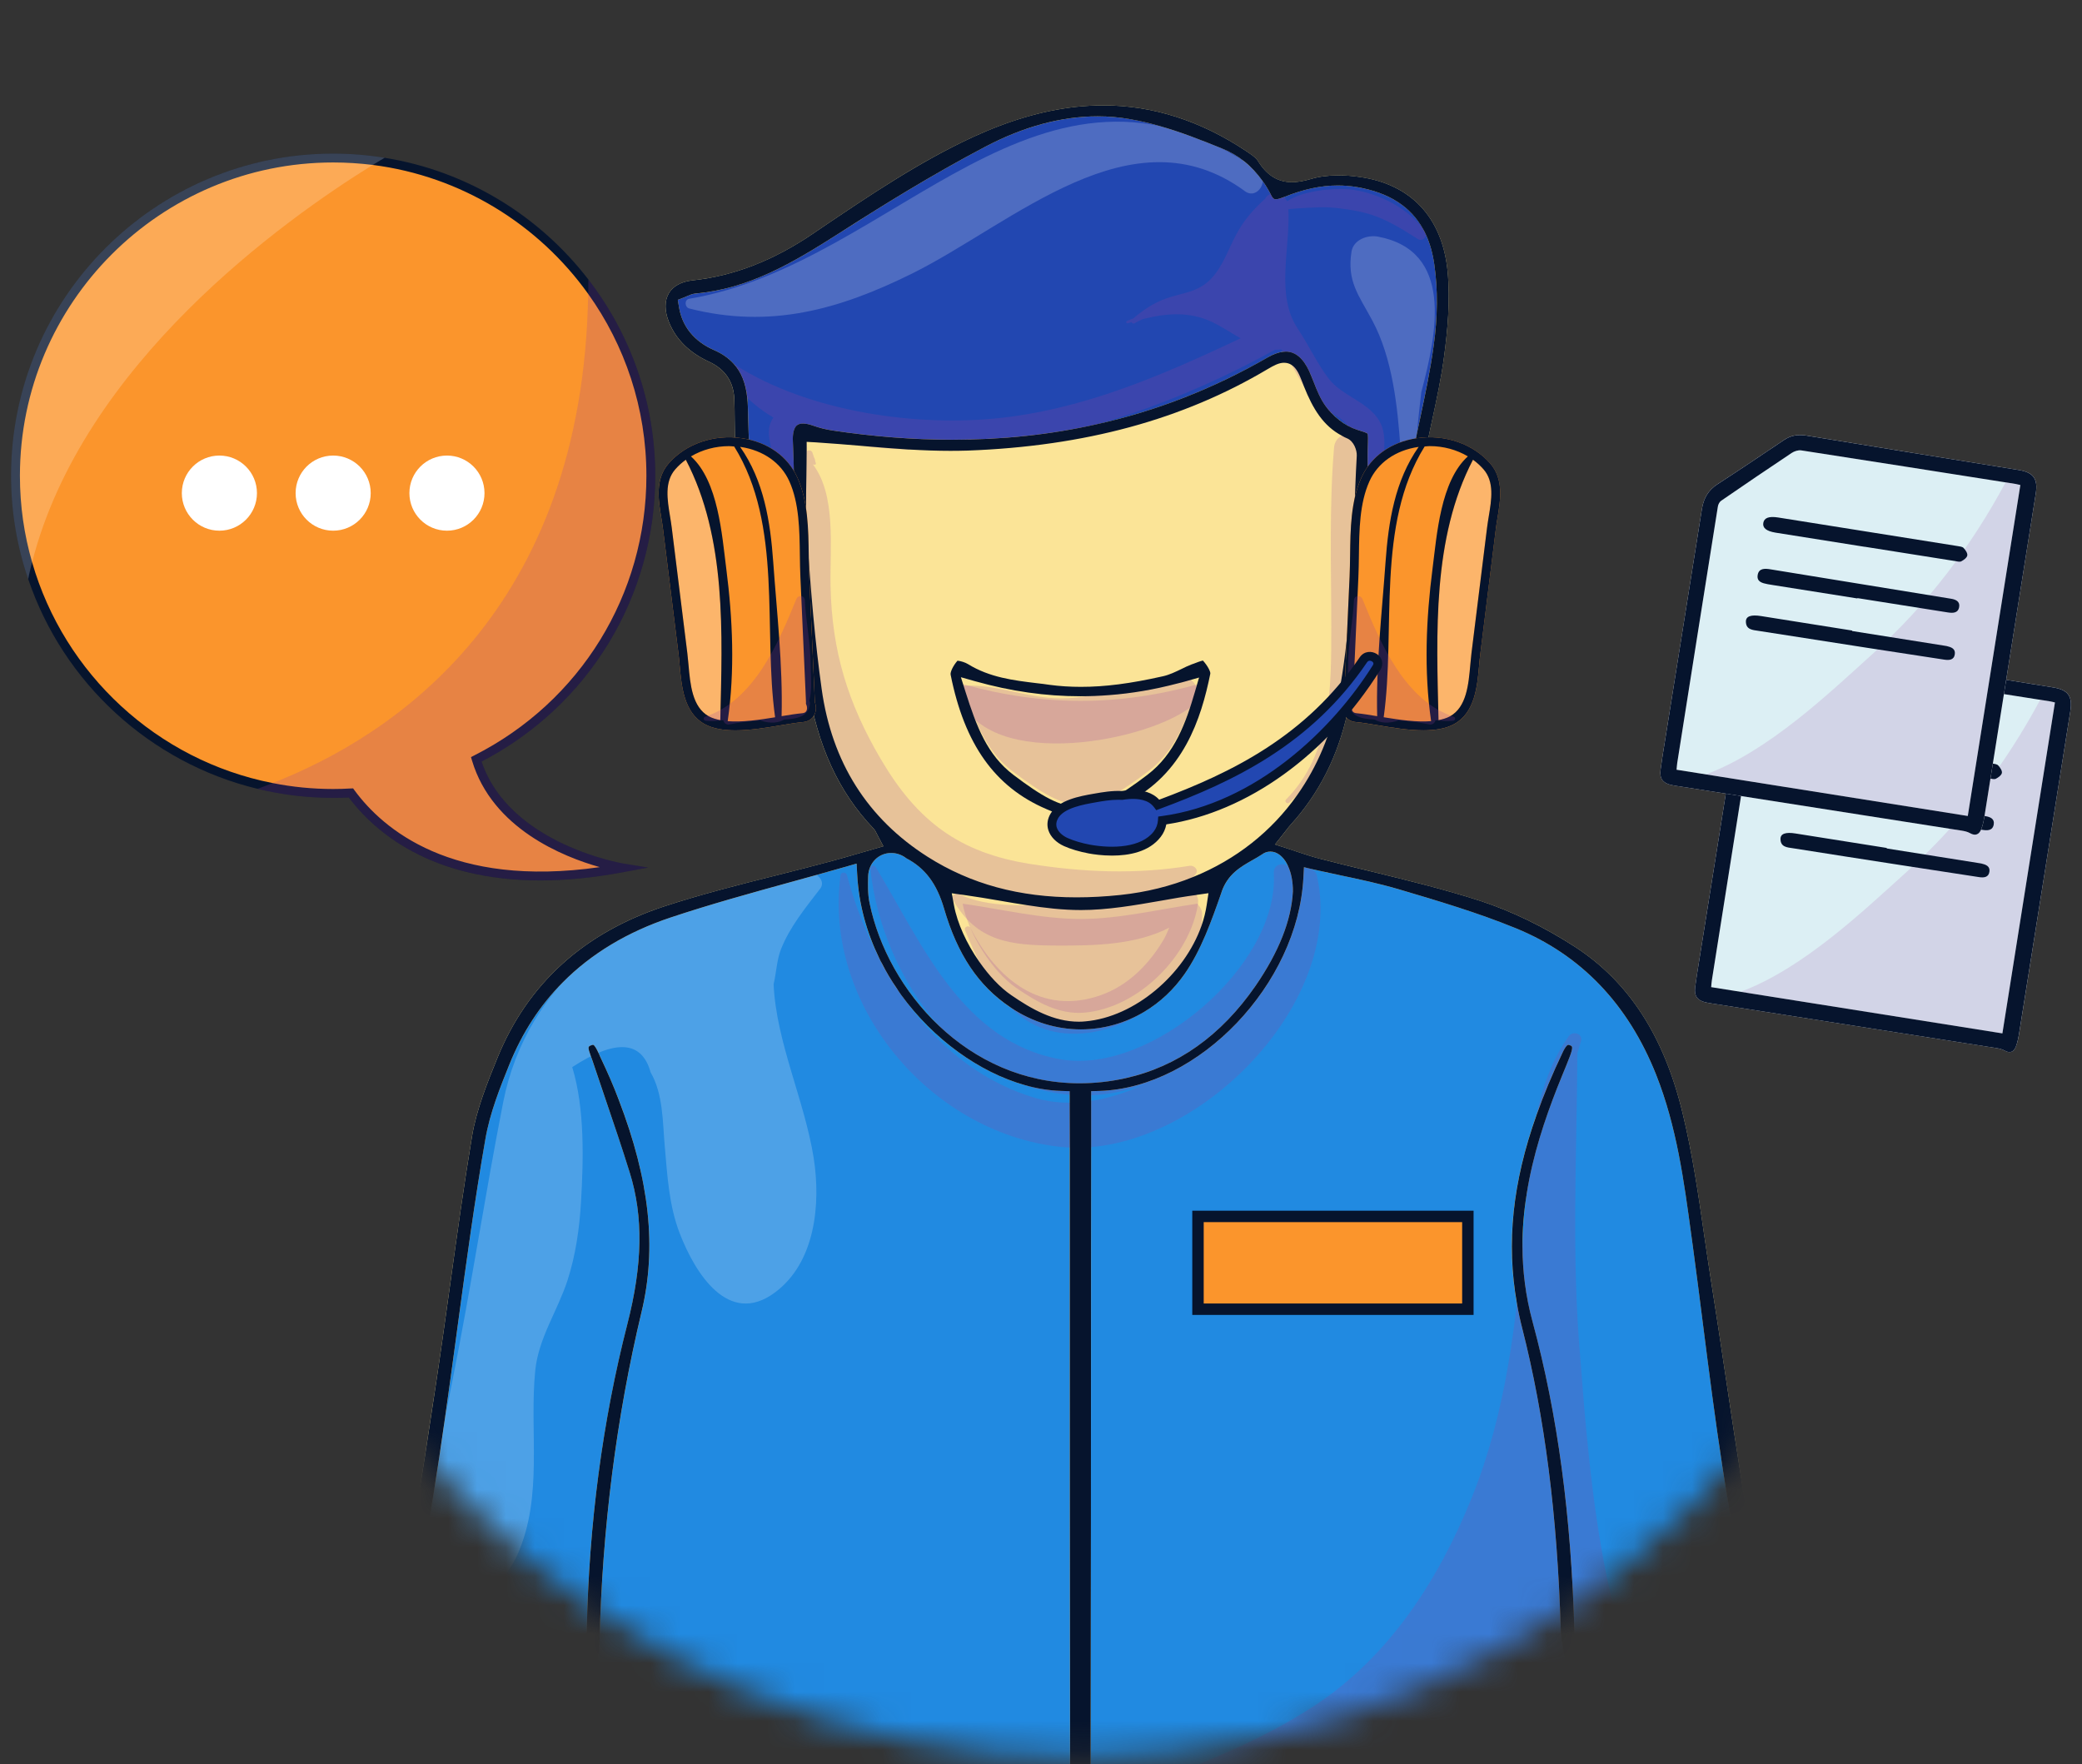 <svg width="72" height="61" viewBox="0 0 72 61" fill="none" xmlns="http://www.w3.org/2000/svg">
<rect x="0" y="0" width="72" height="61" fill="#333333" stroke="none"/>
<mask id="mask0_269_3775" style="mask-type:luminance" maskUnits="userSpaceOnUse" x="7" y="0" width="61" height="61">
<path d="M37.355 60.783C53.923 60.783 67.355 47.352 67.355 30.783C67.355 14.215 53.923 0.783 37.355 0.783C20.786 0.783 7.354 14.215 7.354 30.783C7.354 47.352 20.786 60.783 37.355 60.783Z" fill="white"/>
</mask>
<g mask="url(#mask0_269_3775)">
<path d="M60.759 58.191C60.276 59.477 59.215 60.247 57.922 60.247C57.62 60.247 57.311 60.207 57.003 60.125C56.266 59.929 55.429 59.63 54.805 58.887L54.549 58.582L54.323 58.909C52.908 60.929 50.771 61.668 48.672 62.169C47.813 62.374 46.93 62.527 46.178 62.652C43.229 63.135 40.276 63.379 37.404 63.379C36.108 63.379 34.8 63.33 33.516 63.23C30.824 63.025 27.939 62.719 25.081 61.912C22.878 61.289 21.435 60.36 20.405 58.905L20.176 58.581L19.919 58.886C19.308 59.629 18.465 59.929 17.719 60.124C17.41 60.207 17.101 60.246 16.805 60.246C15.509 60.246 14.448 59.476 13.966 58.184C13.611 57.23 13.578 56.249 13.853 55.002C14.305 52.958 14.623 50.852 14.928 48.817L15.057 47.976C15.24 46.769 15.411 45.537 15.576 44.349C15.806 42.695 16.041 40.987 16.319 39.315C16.472 38.374 16.86 37.42 17.202 36.58C18.247 34.016 20.191 32.252 22.981 31.338C24.262 30.92 25.6 30.581 26.896 30.257C27.514 30.101 28.131 29.945 28.745 29.78C29.06 29.694 29.375 29.603 29.705 29.508L30.549 29.264L30.371 28.93C30.344 28.881 30.329 28.845 30.313 28.817C30.286 28.759 30.258 28.704 30.206 28.649C29.005 27.396 28.262 25.782 27.939 23.711C27.863 23.225 27.636 22.986 27.153 22.882C25.83 22.598 24.947 21.412 24.855 19.789C24.781 18.542 25.011 17.809 25.619 17.329L25.765 17.213L25.729 17.03C25.695 16.849 25.659 16.678 25.622 16.51C25.546 16.162 25.475 15.835 25.445 15.511C25.411 15.172 25.408 14.836 25.405 14.475C25.405 14.246 25.401 14.017 25.392 13.788C25.365 13.195 25.072 12.764 24.521 12.51C23.837 12.192 23.381 11.746 23.134 11.141C22.978 10.756 22.975 10.401 23.131 10.139C23.28 9.891 23.562 9.738 23.947 9.695C25.371 9.543 26.731 9.017 28.103 8.088L28.375 7.902C30.05 6.771 31.78 5.6 33.644 4.739C34.891 4.167 36.055 3.825 37.201 3.696C37.522 3.663 37.843 3.644 38.158 3.644C39.863 3.644 41.522 4.176 43.094 5.224C43.255 5.334 43.433 5.45 43.506 5.573C43.806 6.062 44.191 6.3 44.677 6.3C44.869 6.3 45.083 6.263 45.334 6.19C45.609 6.107 45.93 6.065 46.287 6.065C46.519 6.065 46.767 6.083 47.02 6.12C48.79 6.367 49.869 7.516 50.058 9.356C50.162 10.389 50.052 11.477 49.942 12.308C49.844 13.066 49.676 13.83 49.517 14.573C49.432 14.967 49.346 15.358 49.27 15.752C49.056 16.849 49.068 16.929 49.563 17.898C50.046 18.842 50.055 19.997 49.594 21.009C49.144 21.999 48.334 22.705 47.372 22.944C47.121 23.008 46.907 23.27 46.846 23.491C46.773 23.741 46.724 23.998 46.678 24.242C46.653 24.377 46.626 24.511 46.598 24.643C46.268 26.146 45.608 27.448 44.64 28.512C44.587 28.57 44.539 28.631 44.475 28.717L44.09 29.203L44.511 29.337C44.64 29.38 44.759 29.42 44.878 29.46C45.129 29.542 45.367 29.622 45.611 29.686C46.201 29.839 46.794 29.982 47.387 30.126C48.649 30.435 49.954 30.753 51.201 31.156C52.277 31.507 53.405 32.054 54.462 32.739C56.329 33.949 57.549 35.835 58.191 38.503C58.527 39.89 58.738 41.339 58.939 42.742C59.016 43.258 59.089 43.775 59.172 44.291C59.349 45.413 59.517 46.538 59.685 47.662C60.043 50.055 60.416 52.531 60.865 54.951C61.055 55.978 61.174 57.081 60.759 58.191Z" fill="#FBE497"/>
<path d="M38.433 62.881C38.208 62.881 38.039 62.82 37.915 62.697C37.737 62.518 37.715 62.264 37.715 62.061C37.728 55.797 37.73 49.532 37.732 43.268L37.733 37.734L38.029 37.725C41.462 37.615 44.886 34.032 45.075 30.353L45.094 29.989L45.449 30.071C45.748 30.139 46.048 30.203 46.347 30.266C47.012 30.408 47.7 30.554 48.365 30.75C49.707 31.146 51.094 31.555 52.425 32.1C54.673 33.021 56.304 34.724 57.271 37.162C57.983 38.955 58.238 40.849 58.486 42.681L58.54 43.081C58.666 44.007 58.784 44.933 58.902 45.86C59.309 49.047 59.728 52.344 60.482 55.522C60.705 56.461 60.627 57.34 60.243 58.208C59.802 59.204 58.956 59.775 57.923 59.775C57.719 59.775 57.508 59.753 57.296 59.709C55.4 59.313 54.496 58.291 54.448 56.49C54.342 52.437 53.868 48.909 52.998 45.704C52.157 42.607 53.009 39.761 53.845 37.629C53.907 37.473 53.971 37.317 54.035 37.163C54.124 36.947 54.214 36.732 54.294 36.513C54.412 36.195 54.372 36.178 54.301 36.148C54.265 36.133 54.243 36.131 54.234 36.131C54.213 36.131 54.152 36.158 54.035 36.402C52.312 40.013 51.883 42.952 52.641 45.931C53.417 48.985 53.854 52.391 53.974 56.343C53.981 56.576 54.022 56.812 54.065 57.062C54.108 57.306 54.151 57.559 54.163 57.82C54.177 58.135 54.077 58.49 53.901 58.746C53.158 59.829 52.056 60.599 50.433 61.167C48.781 61.746 46.951 62.134 44.838 62.353C43.483 62.493 42.105 62.598 40.771 62.7C40.037 62.756 39.303 62.812 38.569 62.874C38.52 62.879 38.475 62.881 38.433 62.881Z" fill="#218AE1"/>
<path d="M36.273 62.878C33.012 62.786 28.727 62.516 24.492 61.23C22.875 60.739 21.683 59.945 20.849 58.802C20.611 58.476 20.396 58.07 20.613 57.531C20.708 57.295 20.727 57.007 20.733 56.782C20.828 52.848 21.318 49.007 22.189 45.366C22.719 43.147 22.468 40.814 21.398 38.022C21.224 37.57 21.014 37.083 20.755 36.533L20.72 36.458C20.672 36.353 20.571 36.133 20.509 36.133C20.498 36.133 20.473 36.136 20.43 36.154C20.338 36.193 20.316 36.202 20.436 36.533C20.452 36.575 20.467 36.617 20.481 36.658C20.628 37.099 20.777 37.538 20.927 37.977C21.215 38.819 21.512 39.69 21.781 40.556C22.25 42.068 22.223 43.73 21.696 45.788C20.837 49.138 20.365 52.705 20.291 56.389C20.25 58.448 19.047 59.614 16.814 59.762C16.782 59.764 16.75 59.765 16.718 59.765C16.159 59.765 15.552 59.458 15.2 59.153C14.264 58.346 13.885 57.198 14.158 56.003C14.879 52.848 15.321 49.589 15.749 46.436L15.846 45.718C16.127 43.643 16.419 41.497 16.783 39.398C16.943 38.477 17.3 37.591 17.616 36.811C18.615 34.335 20.497 32.622 23.209 31.721C24.576 31.266 25.995 30.875 27.367 30.497C27.993 30.325 28.622 30.151 29.254 29.97L29.623 29.864L29.643 30.248C29.86 34.347 33.612 37.632 36.696 37.722L36.992 37.731L36.993 41.23C36.996 48.173 36.998 55.116 37.005 62.059C37.005 62.232 37.005 62.412 36.92 62.572C36.811 62.776 36.607 62.879 36.313 62.879L36.273 62.878Z" fill="#218AE1"/>
<path d="M26.904 17.135C26.811 17.109 26.718 17.084 26.625 17.062C26.548 17.045 26.469 17.03 26.374 17.012L25.969 16.933C25.969 16.933 25.938 16.145 25.927 15.873C25.901 15.274 25.876 14.677 25.864 14.079C25.844 13.061 25.482 12.452 24.69 12.104C24.006 11.804 23.588 11.288 23.479 10.613L23.44 10.368L23.672 10.279C23.706 10.266 23.737 10.252 23.766 10.239C23.846 10.203 23.937 10.162 24.047 10.152C25.893 9.987 27.396 9.106 29.031 8.059C30.396 7.184 32.204 6.054 34.083 5.068C35.404 4.376 36.708 4.024 37.959 4.024C38.341 4.024 38.724 4.057 39.096 4.122C40.179 4.312 41.215 4.711 42.269 5.137C42.993 5.43 43.581 5.993 43.969 6.765C44.032 6.89 44.08 6.89 44.119 6.89C44.205 6.89 44.327 6.845 44.411 6.811C45.068 6.543 45.675 6.413 46.267 6.413C46.493 6.413 46.721 6.433 46.944 6.472C48.513 6.747 49.382 7.619 49.601 9.135C49.726 10.002 49.719 10.95 49.58 11.956C49.463 12.805 49.283 13.655 49.109 14.477C48.999 14.992 48.887 15.526 48.791 16.05C48.731 16.378 48.591 17.145 47.721 17.145C47.677 17.145 47.631 17.143 47.583 17.139L47.302 17.116C47.302 17.116 47.301 16.537 47.3 16.384C47.297 16.028 47.294 15.659 47.306 15.289C47.314 15.061 47.296 15.003 47.289 14.989C47.258 14.96 47.088 14.909 46.939 14.864C46.553 14.747 46.151 14.45 45.863 14.069C45.664 13.806 45.546 13.504 45.432 13.212C45.382 13.086 45.333 12.959 45.276 12.837C45.068 12.387 44.796 12.159 44.466 12.159C44.283 12.159 44.075 12.225 43.85 12.355C40.516 14.273 36.945 15.204 32.934 15.204C31.602 15.204 30.205 15.097 28.782 14.884C28.56 14.851 28.337 14.795 28.117 14.717C27.985 14.67 27.869 14.647 27.771 14.647C27.617 14.647 27.559 14.707 27.54 14.727C27.451 14.82 27.409 15.009 27.42 15.26C27.44 15.69 27.45 16.121 27.461 16.551L27.465 16.717C27.468 16.805 27.441 16.877 27.423 16.924L27.41 16.961L27.326 17.246L26.904 17.135Z" fill="#2247B1"/>
<path d="M44.335 29.634C44.184 29.48 44.031 29.448 43.93 29.448C43.831 29.448 43.734 29.48 43.65 29.538C43.544 29.612 43.429 29.677 43.306 29.747C42.912 29.97 42.465 30.223 42.252 30.828L42.239 30.867C41.893 31.849 41.535 32.863 40.963 33.685C40.13 34.882 38.79 35.596 37.38 35.596C36.536 35.596 35.702 35.339 34.967 34.852C33.854 34.115 33.117 33.024 32.648 31.418C32.395 30.55 31.989 30.011 31.335 29.674L31.307 29.653C31.158 29.55 30.989 29.496 30.818 29.496C30.383 29.496 30.042 29.84 30.024 30.296C30.012 30.583 30.006 30.916 30.072 31.236C30.693 34.255 33.45 37.462 37.336 37.462C37.857 37.462 38.388 37.403 38.914 37.285C40.716 36.885 42.23 35.812 43.415 34.096C44.225 32.923 44.66 31.823 44.711 30.815C44.716 30.326 44.572 29.874 44.335 29.634Z" fill="#218AE1"/>
<path opacity="0.21" d="M33.291 31.25C34.658 31.441 36.02 31.779 37.382 31.778C38.739 31.776 40.096 31.435 41.429 31.247C41.163 33.05 39.369 34.849 37.511 35.015C36.626 35.094 35.86 34.651 35.148 34.164C34.297 33.584 33.473 32.244 33.291 31.25Z" fill="#9B409E"/>
<path d="M27.366 22.26C26.78 22.059 26.271 21.819 25.991 21.298C25.526 20.435 25.363 19.513 25.615 18.545C25.635 18.467 25.664 18.391 25.698 18.319C25.865 17.973 26.105 17.572 26.502 17.709C26.784 17.806 26.963 18.216 27.174 18.497C27.214 18.551 27.19 18.654 27.194 18.734C27.25 19.888 27.306 21.041 27.366 22.26Z" fill="#FBE497"/>
<path d="M47.36 22.233C47.423 20.963 47.481 19.729 47.553 18.497C47.561 18.361 47.641 18.221 47.711 18.097C48.018 17.558 48.502 17.515 48.85 18.029C49.015 18.273 49.118 18.58 49.175 18.873C49.448 20.288 48.796 21.68 47.663 22.151C47.579 22.186 47.485 22.199 47.36 22.233Z" fill="#FBE497"/>
<path opacity="0.21" d="M33.297 23.658C36.039 24.429 38.688 24.426 41.41 23.665C41.066 24.846 40.669 25.942 39.707 26.671C37.664 28.218 37.053 28.21 35.013 26.667C34.056 25.945 33.675 24.846 33.297 23.658Z" fill="#9B409E"/>
<path opacity="0.21" d="M40.868 23.431C39.441 23.465 38.15 24.15 36.688 24.15C35.471 24.15 34.354 23.597 33.14 23.726C33.104 23.73 33.078 23.758 33.087 23.796C33.761 26.738 39.482 25.722 41.15 24.47C41.558 24.163 41.473 23.417 40.868 23.431Z" fill="#9B409E"/>
<path opacity="0.21" d="M49.289 8.024C48.745 7.2 47.587 6.625 46.622 6.544C46.158 6.506 45.058 6.576 44.512 6.961C44.371 6.659 43.895 6.568 43.747 6.885C43.739 6.891 43.728 6.891 43.721 6.898C43.3 7.291 43.004 7.63 42.731 8.148C42.467 8.65 42.279 9.224 41.881 9.64C41.43 10.113 40.906 10.116 40.329 10.32C39.903 10.47 39.531 10.721 39.192 11.012C39.121 11.04 39.048 11.068 38.978 11.094C38.926 11.114 38.946 11.195 39.001 11.178C39.045 11.165 39.088 11.154 39.131 11.141C39.152 11.178 39.196 11.204 39.241 11.177C39.335 11.119 39.431 11.073 39.528 11.032C40.395 10.814 41.242 10.756 42.084 11.219C42.373 11.377 42.635 11.547 42.903 11.698C40.173 12.987 37.4 14.197 34.348 14.477C31.401 14.748 27.672 14.165 25.184 12.46C25.081 12.389 24.986 12.522 25.029 12.615C25.4 13.414 26.009 14.002 26.747 14.439C26.488 14.797 26.606 15.211 26.697 15.608C26.768 15.918 26.769 16.288 26.343 16.229C26.271 16.219 26.194 16.287 26.241 16.361C26.528 16.812 27.201 16.78 27.562 16.434C27.707 16.296 27.801 16.109 27.856 15.912C27.834 16.654 27.812 17.402 27.803 18.15C27.524 17.524 26.737 16.896 26.159 17.486C26.082 17.565 26.053 17.707 26.118 17.803C26.597 18.513 26.575 19.022 26.652 19.855C26.73 20.679 26.953 21.476 27.238 22.249C27.27 22.335 27.387 22.339 27.418 22.249C27.581 21.764 27.739 21.216 27.849 20.654C28.019 23.738 28.723 26.699 31.07 29.115C32.396 30.48 34.287 30.954 36.115 31.177C36.301 31.199 36.497 31.224 36.699 31.248C35.507 31.32 34.168 31.404 33.161 30.916C33.032 30.854 32.881 30.983 32.958 31.119C33.782 32.567 34.953 32.691 36.537 32.697C37.837 32.703 39.276 32.678 40.435 32.078C40.373 32.228 40.31 32.376 40.235 32.502C39.734 33.346 39.014 34.078 38.07 34.412C36.017 35.139 34.449 33.847 33.558 32.081C33.507 31.98 33.328 32.052 33.372 32.16C34.139 34.026 35.133 35.934 37.473 35.731C39.531 35.554 41.611 33.746 41.572 31.596C41.57 31.486 41.511 31.359 41.42 31.276C41.485 31.038 41.322 30.752 41.044 30.761C40.944 30.764 40.848 30.779 40.75 30.786C40.975 30.634 41.181 30.449 41.354 30.216C41.464 30.069 41.283 29.916 41.141 29.939C39.296 30.241 37.475 30.166 35.623 29.875C33.16 29.487 31.71 28.379 30.458 26.248C29.325 24.321 28.768 22.528 28.722 20.267C28.695 18.933 28.927 17.134 28.111 16.056C28.116 16.063 28.126 16.059 28.133 16.063C28.139 16.065 28.139 16.065 28.145 16.066C28.183 16.077 28.228 16.063 28.212 16.014C28.204 15.991 28.197 15.967 28.19 15.945C28.189 15.9 28.173 15.853 28.148 15.812C28.131 15.761 28.115 15.709 28.098 15.658C28.069 15.566 27.965 15.555 27.905 15.604C27.907 15.574 27.912 15.544 27.911 15.515C27.906 15.322 27.846 15.136 27.833 14.945C27.835 14.946 27.838 14.947 27.84 14.947C29.712 15.619 32.023 15.623 33.701 15.471C37.346 15.14 40.897 13.861 44.093 12.094C44.165 12.093 44.237 12.096 44.307 12.079C44.789 12.696 45.024 13.457 45.613 13.994C45.85 14.211 46.264 14.356 46.481 14.576C46.647 14.744 46.772 14.911 46.875 15.078C46.6 14.925 46.169 15.059 46.134 15.478C45.963 17.538 46.039 19.622 46.039 21.687C46.039 23.784 46.052 26.056 44.476 27.644C44.404 27.716 44.512 27.821 44.587 27.755C45.839 26.638 46.381 25.229 46.587 23.585C46.676 22.878 46.754 22.162 46.823 21.441C46.926 21.788 47.086 22.104 47.31 22.359C47.39 22.449 47.57 22.407 47.592 22.285C47.814 21.028 47.444 19.262 48.617 18.366C49.151 17.957 48.681 17.057 48.072 17.433C47.614 17.717 47.257 18.192 47.019 18.75C47.077 17.675 47.112 16.604 47.103 15.55C47.26 15.973 47.32 16.418 47.43 16.928C47.453 17.031 47.633 17.04 47.648 16.928C47.74 16.277 48.041 15.281 47.754 14.659C47.407 13.909 46.43 13.729 45.94 13.082C45.555 12.576 45.228 11.886 44.874 11.356C44.109 10.211 44.62 8.601 44.555 7.233C44.922 7.192 45.581 7.168 45.674 7.167C46.096 7.16 46.517 7.221 46.931 7.299C47.771 7.46 48.336 7.828 49.043 8.271C49.192 8.363 49.389 8.174 49.289 8.024Z" fill="#9B409E"/>
<path opacity="0.21" d="M45.544 30.291C45.443 29.842 44.684 29.93 44.729 30.401C44.743 30.549 44.732 30.7 44.73 30.85C44.732 30.631 44.722 30.412 44.695 30.194C44.645 29.795 44.025 29.771 44.05 30.194C44.242 33.373 39.8 37.175 36.688 36.632C33.273 36.037 31.875 32.611 30.285 29.983C30.237 29.903 30.085 29.929 30.096 30.034C30.505 33.884 33.397 37.941 37.627 37.878C38.278 37.868 38.935 37.73 39.573 37.497C38.304 38.081 36.984 38.309 35.841 37.978C32.362 36.971 30.172 33.578 29.288 30.255C29.261 30.155 29.085 30.139 29.069 30.255C28.455 34.738 32.156 39.161 36.641 39.655C41.156 40.152 46.555 34.785 45.544 30.291Z" fill="#9B409E"/>
<path opacity="0.21" d="M57.924 58.604C55.371 59.096 54.79 48.517 54.658 47.052C54.338 43.504 54.529 39.965 54.549 36.412C54.59 36.279 54.631 36.147 54.674 36.012C54.758 35.746 54.394 35.63 54.249 35.833C52.895 37.738 52.887 40.362 52.696 42.607C52.426 45.77 52.094 48.816 50.896 51.789C49.762 54.603 48.059 57.263 45.492 58.959C43.542 60.247 41.379 61.058 39.216 61.881C38.809 61.905 38.401 61.934 37.998 61.947C37.653 61.957 37.549 62.318 37.678 62.547C37.673 62.594 37.696 62.635 37.751 62.637C37.812 62.691 37.891 62.73 37.998 62.73C42.388 62.736 47.287 62.647 51.368 60.786C51.998 60.499 52.593 60.154 53.129 59.713C53.495 59.412 54.264 58.184 54.73 58.195C54.828 58.198 55.041 58.343 55.278 58.522C55.949 59.833 56.908 60.492 58.295 59.486C58.736 59.165 58.476 58.498 57.924 58.604Z" fill="#9B409E"/>
<path opacity="0.2" d="M43.483 5.875C35.998 0.693 30.982 9.135 23.835 10.331C23.661 10.36 23.677 10.627 23.835 10.667C26.627 11.378 29.015 10.71 31.538 9.461C35.041 7.727 39.158 3.754 43.053 6.612C43.492 6.934 43.936 6.188 43.483 5.875Z" fill="white"/>
<path opacity="0.2" d="M47.659 8.183C47.298 8.114 46.803 8.282 46.737 8.707C46.578 9.734 46.983 10.199 47.456 11.08C48.161 12.392 48.333 14.076 48.433 15.532C48.458 15.886 48.995 15.895 48.991 15.532C48.983 14.894 49.08 14.225 49.151 13.561C49.717 11.452 50.252 8.68 47.659 8.183Z" fill="white"/>
<path opacity="0.2" d="M28.366 30.726C28.544 30.494 28.296 30.203 28.046 30.204C28.036 30.2 28.031 30.192 28.02 30.189C27.551 30.057 27.058 30.243 26.595 30.452C26.291 30.543 25.987 30.629 25.684 30.719C21.704 31.343 18.217 33.96 17.401 38.117C16.773 41.313 16.289 44.538 15.648 47.734C15.158 50.178 14.701 52.594 14.437 55.057C14.279 55.296 14.274 55.559 14.373 55.778C14.338 56.17 14.292 56.559 14.269 56.955C14.246 57.01 14.219 57.06 14.199 57.118C14.155 57.246 14.337 57.306 14.406 57.205C15.364 55.806 17.191 55.351 17.896 53.755C18.797 51.717 18.296 49.504 18.511 47.382C18.625 46.266 19.28 45.332 19.622 44.285C19.908 43.407 20.04 42.473 20.093 41.553C20.174 40.152 20.233 38.357 19.789 36.9C21.288 35.924 22.195 35.979 22.5 37.081C22.934 37.83 22.915 38.794 22.988 39.627C23.079 40.654 23.132 41.684 23.51 42.658C24.042 44.03 25.189 45.876 26.787 44.702C28.199 43.666 28.388 41.633 28.14 40.049C27.828 38.06 26.841 36.038 26.753 34.032C26.848 33.641 26.861 33.198 27.003 32.836C27.311 32.05 27.858 31.389 28.366 30.726Z" fill="white"/>
<path d="M45.863 14.069C45.665 13.806 45.545 13.503 45.432 13.213C45.38 13.084 45.331 12.959 45.276 12.837C45.069 12.388 44.797 12.158 44.467 12.158C44.436 12.158 44.402 12.161 44.369 12.165C44.479 12.311 44.573 12.464 44.662 12.617C44.851 12.736 44.943 12.981 45.02 13.173C45.041 13.234 45.065 13.292 45.09 13.351V13.354C45.237 13.583 45.402 13.803 45.612 13.992C45.725 14.096 45.881 14.185 46.034 14.27C45.973 14.206 45.915 14.139 45.863 14.069ZM54.301 36.149C54.264 36.134 54.243 36.131 54.234 36.131C54.213 36.131 54.151 36.156 54.035 36.403C53.681 37.146 53.381 37.861 53.137 38.555C52.95 39.45 52.865 40.385 52.795 41.293C53.009 39.933 53.43 38.692 53.846 37.629C53.907 37.473 53.971 37.317 54.035 37.161C54.124 36.947 54.213 36.73 54.295 36.513C54.411 36.195 54.371 36.177 54.301 36.149ZM60.866 54.951C60.416 52.531 60.044 50.055 59.686 47.662C59.518 46.537 59.35 45.412 59.172 44.291C59.09 43.775 59.017 43.258 58.94 42.741C58.739 41.339 58.528 39.89 58.191 38.502C57.55 35.834 56.33 33.949 54.463 32.739C53.405 32.054 52.278 31.507 51.202 31.155C49.955 30.752 48.65 30.434 47.388 30.126C46.795 29.982 46.202 29.838 45.612 29.685C45.368 29.621 45.13 29.542 44.879 29.459C44.76 29.419 44.641 29.38 44.512 29.337L44.091 29.202L44.475 28.716C44.54 28.631 44.588 28.569 44.641 28.511C45.609 27.448 46.269 26.146 46.599 24.642C46.627 24.511 46.654 24.377 46.679 24.242C46.725 23.997 46.773 23.741 46.847 23.49C46.908 23.27 47.122 23.007 47.373 22.943C48.336 22.705 49.145 21.999 49.595 21.009C50.056 19.997 50.047 18.842 49.564 17.898C49.069 16.929 49.057 16.849 49.271 15.752C49.347 15.357 49.433 14.966 49.518 14.572C49.678 13.83 49.845 13.066 49.943 12.307C50.053 11.476 50.163 10.388 50.059 9.355C49.87 7.516 48.791 6.367 47.021 6.119C46.768 6.082 46.52 6.064 46.288 6.064C45.93 6.064 45.609 6.107 45.335 6.189C45.084 6.263 44.87 6.299 44.678 6.299C44.192 6.299 43.807 6.061 43.507 5.572C43.434 5.45 43.257 5.334 43.095 5.224C41.524 4.176 39.864 3.644 38.159 3.644C37.844 3.644 37.523 3.662 37.202 3.696C36.056 3.824 34.892 4.166 33.645 4.738C31.781 5.6 30.051 6.77 28.376 7.901L28.104 8.087C26.732 9.016 25.372 9.542 23.948 9.695C23.563 9.738 23.281 9.89 23.132 10.138C22.976 10.401 22.979 10.756 23.135 11.14C23.382 11.746 23.838 12.192 24.523 12.51C25.073 12.764 25.366 13.194 25.393 13.787C25.402 14.017 25.406 14.245 25.406 14.475C25.409 14.835 25.412 15.172 25.445 15.511C25.476 15.835 25.546 16.162 25.623 16.51C25.66 16.678 25.696 16.849 25.73 17.029L25.766 17.213L25.62 17.329C25.011 17.808 24.782 18.542 24.856 19.789C24.947 21.412 25.831 22.598 27.154 22.882C27.637 22.986 27.863 23.224 27.94 23.71C28.264 25.782 29.006 27.396 30.207 28.649C30.259 28.704 30.287 28.759 30.314 28.817C30.33 28.845 30.345 28.881 30.372 28.93L30.549 29.263L29.706 29.507C29.376 29.602 29.061 29.694 28.746 29.779C28.132 29.944 27.515 30.1 26.897 30.256C25.601 30.58 24.263 30.919 22.982 31.338C20.192 32.252 18.248 34.015 17.203 36.579C16.861 37.42 16.473 38.373 16.32 39.315C16.042 40.987 15.806 42.695 15.577 44.348C15.412 45.537 15.241 46.768 15.058 47.976L14.93 48.816C14.624 50.852 14.306 52.957 13.854 55.002C13.579 56.249 13.612 57.23 13.967 58.183C14.45 59.476 15.51 60.246 16.806 60.246C17.102 60.246 17.411 60.206 17.72 60.124C18.465 59.928 19.309 59.629 19.92 58.886L20.177 58.58L20.406 58.904C21.436 60.359 22.879 61.288 25.082 61.912C27.94 62.719 30.825 63.024 33.517 63.229C34.801 63.33 36.109 63.379 37.405 63.379C40.278 63.379 43.23 63.135 46.179 62.652C46.931 62.527 47.814 62.374 48.673 62.169C50.773 61.668 52.909 60.928 54.324 58.908L54.55 58.581L54.806 58.887C55.43 59.629 56.267 59.929 57.004 60.124C57.312 60.207 57.621 60.247 57.923 60.247C59.216 60.247 60.277 59.477 60.76 58.19C61.174 57.081 61.055 55.978 60.866 54.951ZM41.264 30.325C40.487 30.642 39.641 30.853 38.742 30.948C38.22 31.003 37.712 31.03 37.23 31.03C35.252 31.03 33.568 30.572 32.08 29.628C30.002 28.308 28.767 26.358 28.415 23.827C28.183 22.171 28.046 20.527 27.911 18.565C27.859 17.849 27.875 17.141 27.887 16.456C27.89 16.165 27.896 15.881 27.896 15.603V15.279L28.22 15.297C28.755 15.331 29.293 15.377 29.84 15.422C29.886 15.425 29.928 15.428 29.974 15.434C30.454 15.474 30.94 15.514 31.429 15.545C31.441 15.541 31.45 15.545 31.463 15.545C31.933 15.572 32.404 15.59 32.868 15.59C33.067 15.59 33.266 15.587 33.465 15.581C37.511 15.432 40.906 14.509 43.843 12.761C44.045 12.642 44.222 12.544 44.405 12.544C44.506 12.544 44.592 12.571 44.662 12.617C44.851 12.736 44.943 12.981 45.02 13.173C45.041 13.234 45.065 13.292 45.09 13.351V13.354C45.408 14.151 45.765 14.729 46.407 15.068C46.465 15.105 46.526 15.133 46.59 15.16C46.82 15.258 46.929 15.572 46.92 15.759C46.88 16.468 46.856 17.177 46.829 17.889C46.755 19.921 46.679 22.024 46.285 24.087C46.04 25.364 45.554 26.51 44.867 27.482C43.977 28.751 42.742 29.725 41.264 30.325ZM37.538 35.318C37.459 35.327 37.382 35.33 37.306 35.33C36.432 35.33 35.668 34.89 34.977 34.416C34.586 34.151 34.198 33.735 33.865 33.255C33.862 33.255 33.862 33.255 33.862 33.252C33.434 32.641 33.104 31.925 32.991 31.305L32.957 31.116L32.954 31.109L32.939 31.02V31.014L32.914 30.889L33.042 30.907L33.195 30.929L33.333 30.947C33.754 31.005 34.179 31.078 34.592 31.148C34.892 31.201 35.194 31.252 35.5 31.298C36.126 31.396 36.759 31.469 37.382 31.469C38.302 31.469 39.246 31.304 40.157 31.145C40.557 31.072 40.97 31.002 41.377 30.947C41.38 30.944 41.383 30.944 41.386 30.944L41.792 30.886L41.731 31.289C41.694 31.531 41.636 31.772 41.551 32.01C40.958 33.701 39.243 35.168 37.538 35.318ZM49.475 18.815C49.778 20.377 49.063 21.898 47.779 22.433C47.7 22.467 47.623 22.485 47.544 22.504C47.513 22.51 47.477 22.519 47.437 22.528L47.033 22.632L47.064 22.011L47.1 21.318C47.146 20.361 47.192 19.42 47.247 18.479C47.254 18.375 47.284 18.277 47.321 18.188C47.324 18.179 47.33 18.17 47.336 18.161C47.367 18.081 47.41 18.011 47.446 17.947C47.642 17.598 47.914 17.397 48.213 17.366C48.241 17.36 48.268 17.36 48.296 17.36C48.409 17.36 48.519 17.384 48.626 17.433C48.626 17.433 48.626 17.433 48.629 17.433C48.806 17.513 48.968 17.656 49.103 17.858C49.319 18.176 49.424 18.555 49.475 18.815ZM23.48 10.612L23.44 10.368L23.672 10.279C23.706 10.267 23.736 10.252 23.764 10.239C23.846 10.203 23.935 10.163 24.048 10.15C25.891 9.989 27.395 9.105 29.03 8.06C30.396 7.183 32.202 6.055 34.084 5.068C35.404 4.375 36.706 4.023 37.959 4.023C38.342 4.023 38.723 4.056 39.096 4.124C39.429 4.182 39.756 4.258 40.081 4.353H40.084C40.814 4.558 41.529 4.839 42.253 5.132C42.26 5.136 42.262 5.136 42.269 5.139C42.538 5.246 42.785 5.389 43.011 5.567C43.014 5.57 43.017 5.573 43.024 5.576C43.265 5.768 43.479 6.001 43.669 6.267C43.769 6.404 43.858 6.554 43.941 6.713C43.95 6.731 43.959 6.746 43.968 6.765C44.033 6.89 44.081 6.89 44.118 6.89C44.203 6.89 44.316 6.847 44.402 6.814C44.405 6.814 44.408 6.811 44.411 6.811C45.068 6.545 45.676 6.414 46.266 6.414C46.492 6.414 46.722 6.435 46.942 6.472C48.03 6.661 48.781 7.141 49.212 7.92C49.252 7.987 49.286 8.055 49.316 8.125C49.451 8.421 49.546 8.76 49.6 9.137C49.726 10.002 49.72 10.952 49.579 11.957C49.463 12.807 49.283 13.656 49.109 14.479C49.075 14.635 49.041 14.791 49.008 14.949C48.95 15.225 48.895 15.499 48.843 15.778C48.824 15.869 48.806 15.961 48.791 16.053C48.73 16.38 48.592 17.147 47.721 17.147C47.675 17.147 47.629 17.144 47.584 17.141L47.303 17.116C47.303 17.116 47.299 16.539 47.299 16.386V16.276C47.296 15.952 47.293 15.625 47.306 15.292C47.315 15.062 47.297 15.004 47.29 14.992C47.257 14.962 47.089 14.909 46.939 14.864C46.832 14.83 46.725 14.784 46.618 14.726C46.41 14.616 46.209 14.457 46.034 14.271C45.973 14.206 45.915 14.139 45.863 14.069C45.664 13.806 45.545 13.504 45.432 13.213C45.38 13.085 45.331 12.959 45.276 12.837C45.068 12.388 44.796 12.159 44.466 12.159C44.435 12.159 44.402 12.162 44.368 12.165C44.209 12.183 44.035 12.248 43.849 12.354C41.957 13.443 39.992 14.213 37.91 14.674C36.321 15.032 34.668 15.206 32.932 15.206C31.602 15.206 30.203 15.099 28.782 14.885C28.559 14.851 28.336 14.796 28.115 14.717C27.984 14.671 27.868 14.646 27.77 14.646C27.614 14.646 27.559 14.708 27.538 14.726C27.449 14.821 27.406 15.01 27.419 15.261C27.44 15.68 27.449 16.101 27.458 16.52V16.553L27.465 16.718C27.468 16.807 27.44 16.877 27.422 16.923L27.41 16.963L27.324 17.247L26.905 17.134C26.811 17.11 26.719 17.085 26.624 17.064C26.548 17.046 26.468 17.031 26.374 17.012L25.967 16.933C25.967 16.933 25.937 16.147 25.927 15.872C25.899 15.273 25.875 14.677 25.863 14.078C25.86 13.966 25.854 13.855 25.841 13.752C25.789 13.257 25.64 12.874 25.374 12.581C25.197 12.383 24.971 12.227 24.689 12.104C24.005 11.804 23.587 11.288 23.48 10.612ZM27.266 22.549C26.661 22.342 26.056 22.064 25.72 21.443C25.194 20.465 25.06 19.466 25.32 18.467C25.341 18.375 25.378 18.28 25.423 18.186C25.534 17.953 25.793 17.422 26.282 17.379C26.303 17.376 26.325 17.376 26.346 17.376C26.429 17.376 26.515 17.391 26.6 17.421C26.906 17.525 27.095 17.822 27.263 18.081C27.312 18.161 27.364 18.243 27.416 18.314C27.511 18.439 27.505 18.586 27.502 18.671C27.499 18.687 27.499 18.705 27.499 18.72L27.636 21.532L27.694 22.696L27.266 22.549ZM30.023 30.294C30.041 29.839 30.383 29.496 30.818 29.496C30.989 29.496 31.157 29.548 31.307 29.652C31.316 29.659 31.325 29.668 31.334 29.674C31.988 30.013 32.395 30.551 32.648 31.419C33.113 33.011 33.84 34.096 34.941 34.832C34.95 34.838 34.959 34.844 34.968 34.851C35.702 35.34 36.536 35.596 37.38 35.596C38.159 35.596 38.917 35.379 39.58 34.982C40.118 34.661 40.591 34.218 40.964 33.683C41.536 32.864 41.894 31.85 42.239 30.865L42.251 30.826C42.465 30.22 42.914 29.97 43.305 29.747C43.431 29.676 43.544 29.612 43.651 29.539C43.733 29.478 43.831 29.447 43.932 29.447C44.033 29.447 44.185 29.481 44.335 29.634C44.418 29.716 44.488 29.823 44.543 29.948C44.656 30.19 44.714 30.499 44.711 30.826C44.659 31.822 44.225 32.922 43.416 34.095C42.23 35.81 40.717 36.886 38.914 37.286C38.389 37.402 37.857 37.46 37.337 37.46C35.393 37.46 33.734 36.66 32.481 35.48C31.228 34.3 30.384 32.744 30.073 31.235C30.005 30.914 30.014 30.581 30.023 30.294ZM36.826 62.702C36.704 62.821 36.539 62.879 36.312 62.879H36.273C33.012 62.787 28.727 62.515 24.491 61.228C22.874 60.739 21.682 59.945 20.848 58.801C20.61 58.475 20.396 58.068 20.613 57.53C20.707 57.295 20.726 57.008 20.732 56.782C20.827 52.848 21.316 49.007 22.187 45.364C22.718 43.148 22.468 40.813 21.395 38.023C21.224 37.568 21.013 37.082 20.753 36.535L20.72 36.458C20.713 36.443 20.704 36.425 20.695 36.406C20.643 36.293 20.561 36.131 20.509 36.131C20.497 36.131 20.472 36.134 20.43 36.152C20.338 36.192 20.317 36.201 20.433 36.525C20.433 36.528 20.436 36.528 20.436 36.531C20.451 36.573 20.466 36.616 20.482 36.656C20.628 37.096 20.778 37.536 20.928 37.976C21.215 38.82 21.512 39.691 21.78 40.556C22.251 42.069 22.223 43.731 21.695 45.788C20.836 49.138 20.365 52.704 20.292 56.39C20.25 58.447 19.048 59.614 16.814 59.761C16.781 59.764 16.75 59.764 16.719 59.764C16.157 59.764 15.552 59.458 15.2 59.153C14.262 58.346 13.883 57.197 14.158 56.002C14.29 55.425 14.412 54.841 14.528 54.257C14.867 52.543 15.136 50.807 15.381 49.086C15.509 48.197 15.628 47.314 15.748 46.436L15.845 45.718C16.127 43.643 16.417 41.498 16.784 39.398C16.942 38.475 17.3 37.592 17.615 36.81C18.058 35.713 18.673 34.765 19.458 33.974C20.445 32.977 21.698 32.223 23.208 31.721C24.574 31.266 25.995 30.875 27.367 30.496C27.655 30.416 27.942 30.337 28.232 30.257C28.571 30.163 28.911 30.068 29.253 29.97L29.623 29.863L29.644 30.248C29.699 31.272 29.974 32.247 30.405 33.133C30.433 33.194 30.463 33.255 30.5 33.316C30.65 33.613 30.821 33.9 31.011 34.175C31.056 34.249 31.108 34.322 31.16 34.398C32.285 35.948 33.883 37.088 35.451 37.525C35.87 37.644 36.288 37.711 36.695 37.723L36.991 37.733V38.13L36.995 39.682V41.259C36.995 48.194 36.998 55.125 37.007 62.06C37.006 62.273 37.006 62.518 36.826 62.702ZM60.242 58.209C59.802 59.205 58.956 59.777 57.923 59.777C57.889 59.777 57.856 59.777 57.819 59.773C57.648 59.767 57.473 59.746 57.296 59.709C56.557 59.553 55.967 59.306 55.524 58.951C55.276 58.758 55.074 58.532 54.919 58.273C54.619 57.796 54.466 57.203 54.448 56.491C54.341 52.435 53.867 48.908 52.999 45.703C52.758 44.816 52.654 43.948 52.651 43.117C52.647 42.497 52.699 41.892 52.794 41.311C52.791 41.305 52.791 41.299 52.794 41.293C53.008 39.933 53.43 38.692 53.846 37.629C53.907 37.473 53.971 37.317 54.035 37.161C54.123 36.947 54.213 36.73 54.295 36.513C54.411 36.195 54.371 36.177 54.301 36.149C54.264 36.134 54.243 36.131 54.234 36.131C54.213 36.131 54.151 36.156 54.035 36.403C53.681 37.146 53.381 37.861 53.137 38.555C52.303 40.896 52.089 42.986 52.456 45.061C52.504 45.352 52.568 45.642 52.642 45.932C53.418 48.986 53.855 52.39 53.974 56.344C53.98 56.577 54.023 56.812 54.066 57.062C54.106 57.307 54.151 57.558 54.164 57.821C54.176 58.135 54.078 58.49 53.901 58.747C53.39 59.489 52.709 60.089 51.807 60.571C51.74 60.608 51.673 60.642 51.602 60.675C51.334 60.812 51.043 60.941 50.731 61.057C50.728 61.057 50.728 61.057 50.728 61.057C50.63 61.097 50.532 61.131 50.432 61.167C48.782 61.745 46.951 62.133 44.836 62.353C43.482 62.494 42.104 62.598 40.771 62.702C40.747 62.705 40.726 62.705 40.701 62.708C39.989 62.76 39.277 62.815 38.568 62.873C38.519 62.879 38.476 62.882 38.433 62.882C38.228 62.882 38.07 62.83 37.95 62.726C37.938 62.717 37.926 62.708 37.914 62.696C37.739 62.522 37.715 62.274 37.715 62.075V62.063C37.727 55.798 37.73 49.533 37.73 43.27L37.734 39.667V37.733L38.03 37.724C41.462 37.614 44.885 34.032 45.074 30.352L45.093 30.001V29.989L45.136 29.998L45.365 30.052L45.447 30.071C45.747 30.138 46.046 30.202 46.346 30.266C47.012 30.407 47.7 30.553 48.366 30.749C49.708 31.146 51.095 31.556 52.425 32.1C54.674 33.02 56.303 34.722 57.272 37.161C57.984 38.955 58.237 40.85 58.485 42.68L58.54 43.081C58.665 44.007 58.784 44.932 58.901 45.858C59.307 49.046 59.729 52.344 60.48 55.522C60.704 56.461 60.627 57.341 60.242 58.209Z" fill="#06142D"/>
<path d="M41.599 22.841C41.513 22.86 41.364 22.916 41.289 22.947L41.208 22.975C41.091 23.02 40.974 23.075 40.851 23.137C40.647 23.234 40.438 23.338 40.204 23.388C39.085 23.639 38.215 23.751 37.38 23.751C37.009 23.751 36.644 23.728 36.295 23.681C36.15 23.658 36.005 23.642 35.86 23.625C35.057 23.528 34.228 23.43 33.469 22.961C33.383 22.908 33.221 22.855 33.112 22.847C32.961 23.017 32.855 23.245 32.875 23.332C33.355 25.737 34.404 27.213 36.178 27.974C36.46 28.095 36.742 28.215 37.026 28.334L37.115 28.371L37.143 28.282L37.394 28.343C37.47 28.36 37.542 28.368 37.617 28.368C37.941 28.368 38.226 28.193 38.53 28.003C38.666 27.919 38.806 27.833 38.954 27.757C40.923 26.772 41.54 24.856 41.855 23.296C41.867 23.232 41.772 23.031 41.599 22.841ZM41.326 23.912C41.016 24.972 40.634 26.072 39.671 26.8C38.742 27.506 38.064 27.913 37.364 27.913C36.658 27.913 36.009 27.522 35.049 26.797C34.139 26.108 33.771 25.126 33.386 23.912L33.23 23.418L33.726 23.558C34.965 23.906 36.156 24.076 37.367 24.076C37.696 24.076 38.025 24.063 38.352 24.037C39.133 23.979 39.914 23.845 40.712 23.636C40.801 23.616 40.894 23.591 40.983 23.566L41.466 23.429L41.326 23.912Z" fill="#06142D"/>
<path d="M28.18 24.283L28.18 24.276L27.985 19.936C27.974 19.701 27.971 19.457 27.968 19.209C27.956 18.287 27.944 17.333 27.577 16.518C27.246 15.782 26.547 15.284 25.659 15.154C24.686 15.01 23.713 15.347 23.119 16.031C22.65 16.573 22.767 17.282 22.87 17.909C22.891 18.037 22.912 18.162 22.927 18.283L23.467 22.63C23.482 22.747 23.493 22.874 23.504 23.006C23.569 23.735 23.649 24.643 24.365 25.038C24.659 25.2 25.032 25.256 25.433 25.256C25.951 25.256 26.515 25.162 27.011 25.079C27.292 25.032 27.558 24.988 27.771 24.969C27.937 24.954 28.07 24.875 28.147 24.747C28.226 24.614 28.237 24.444 28.18 24.283Z" fill="#FB952C"/>
<path d="M27.871 24.336L27.874 24.279L27.68 19.949C27.669 19.711 27.665 19.464 27.662 19.212C27.651 18.321 27.638 17.4 27.298 16.643C27.011 16.004 26.397 15.571 25.614 15.456C25.608 15.455 25.603 15.455 25.597 15.455C26.419 16.628 26.64 18.026 26.74 19.436C26.866 21.191 27.075 23.007 27.03 24.766C27.291 24.722 27.538 24.682 27.744 24.663C27.812 24.657 27.859 24.633 27.885 24.589C27.919 24.533 27.919 24.446 27.885 24.367L27.871 24.336Z" fill="#FB952C"/>
<path d="M26.805 24.802C26.38 21.762 27.082 18.162 25.39 15.439C25.331 15.436 25.272 15.426 25.214 15.426C24.737 15.426 24.279 15.553 23.895 15.782C24.842 16.639 24.966 18.5 25.115 19.656C25.339 21.402 25.417 23.191 25.165 24.937C25.668 24.978 26.267 24.891 26.805 24.802Z" fill="#FB952C"/>
<path opacity="0.3" d="M24.512 24.77C24.628 24.833 24.764 24.873 24.91 24.902C24.978 21.915 25.131 18.604 23.717 15.897C23.582 15.994 23.459 16.106 23.35 16.231C22.975 16.664 23.075 17.271 23.172 17.859C23.194 17.991 23.215 18.12 23.23 18.244L23.77 22.591C23.785 22.712 23.797 22.842 23.809 22.978C23.87 23.67 23.939 24.453 24.512 24.77Z" fill="white"/>
<path d="M28.18 24.283L28.18 24.276L27.985 19.936C27.974 19.701 27.971 19.457 27.968 19.209C27.956 18.287 27.944 17.333 27.577 16.518C27.246 15.782 26.547 15.284 25.659 15.154C24.686 15.01 23.713 15.347 23.119 16.031C22.65 16.573 22.767 17.282 22.87 17.909C22.891 18.037 22.912 18.162 22.927 18.283L23.467 22.63C23.482 22.747 23.493 22.874 23.504 23.006C23.569 23.735 23.649 24.643 24.365 25.038C24.659 25.2 25.032 25.256 25.433 25.256C25.951 25.256 26.515 25.162 27.011 25.079C27.292 25.032 27.558 24.988 27.771 24.969C27.937 24.954 28.07 24.875 28.147 24.747C28.226 24.614 28.237 24.444 28.18 24.283ZM27.884 24.589C27.858 24.633 27.812 24.657 27.743 24.663C27.537 24.682 27.291 24.721 27.029 24.765C27.075 23.006 26.865 21.19 26.74 19.436C26.639 18.027 26.418 16.628 25.596 15.454C25.602 15.455 25.608 15.455 25.614 15.455C26.396 15.571 27.01 16.003 27.297 16.642C27.638 17.4 27.65 18.321 27.661 19.212C27.665 19.463 27.668 19.711 27.679 19.949L27.873 24.279L27.871 24.336L27.884 24.367C27.918 24.446 27.918 24.533 27.884 24.589ZM23.77 22.591L23.23 18.244C23.215 18.12 23.193 17.991 23.172 17.859C23.075 17.271 22.975 16.664 23.35 16.231C23.459 16.106 23.582 15.995 23.717 15.897C25.131 18.604 24.978 21.916 24.909 24.902C24.763 24.873 24.628 24.833 24.512 24.77C23.939 24.453 23.87 23.67 23.809 22.978C23.797 22.842 23.785 22.712 23.77 22.591ZM25.115 19.656C24.966 18.5 24.842 16.64 23.895 15.782C24.28 15.553 24.738 15.427 25.214 15.427C25.272 15.427 25.331 15.436 25.39 15.44C27.082 18.162 26.38 21.762 26.805 24.803C26.267 24.892 25.668 24.978 25.165 24.938C25.417 23.191 25.339 21.402 25.115 19.656Z" fill="#06142D"/>
<path opacity="0.21" d="M28.035 23.026C28.034 22.251 27.874 21.525 27.832 20.755C27.822 20.579 27.602 20.563 27.54 20.715C26.916 22.242 26.076 24.223 24.386 24.784C24.307 24.81 24.326 24.917 24.405 24.924C24.62 24.944 24.82 24.933 25.012 24.902C25.031 24.994 25.113 25.076 25.233 25.05C25.586 24.973 25.943 24.943 26.3 24.914C26.303 24.915 26.306 24.918 26.309 24.919C26.654 25.031 26.919 24.999 27.123 24.88C27.547 24.86 27.959 24.789 28.011 24.337C28.015 24.299 28.004 24.263 27.987 24.229C28.092 23.857 28.035 23.397 28.035 23.026Z" fill="#9B409E"/>
<path d="M46.477 24.283L46.476 24.276L46.672 19.936C46.682 19.701 46.685 19.457 46.688 19.209C46.7 18.287 46.713 17.333 47.079 16.518C47.41 15.782 48.109 15.284 48.997 15.154C49.97 15.01 50.944 15.347 51.537 16.031C52.007 16.573 51.89 17.282 51.786 17.909C51.765 18.037 51.744 18.162 51.729 18.283L51.189 22.63C51.175 22.747 51.163 22.874 51.152 23.006C51.087 23.735 51.007 24.643 50.291 25.038C49.997 25.2 49.624 25.256 49.223 25.256C48.705 25.256 48.141 25.162 47.645 25.079C47.364 25.032 47.098 24.988 46.885 24.969C46.719 24.954 46.586 24.875 46.509 24.747C46.431 24.614 46.419 24.444 46.477 24.283Z" fill="#FB952C"/>
<path d="M46.785 24.336L46.782 24.279L46.977 19.949C46.987 19.711 46.991 19.464 46.994 19.212C47.006 18.321 47.018 17.4 47.358 16.643C47.645 16.004 48.259 15.571 49.042 15.456C49.048 15.455 49.054 15.455 49.06 15.455C48.238 16.628 48.017 18.026 47.916 19.436C47.791 21.191 47.581 23.007 47.626 24.766C47.365 24.722 47.118 24.682 46.912 24.663C46.844 24.657 46.797 24.633 46.771 24.589C46.737 24.533 46.737 24.446 46.771 24.367L46.785 24.336Z" fill="#FB952C"/>
<path d="M47.852 24.802C48.276 21.761 47.574 18.162 49.267 15.439C49.325 15.435 49.385 15.426 49.443 15.426C49.919 15.426 50.377 15.552 50.762 15.781C49.814 16.639 49.69 18.499 49.542 19.656C49.317 21.402 49.24 23.19 49.491 24.936C48.989 24.978 48.389 24.891 47.852 24.802Z" fill="#FB952C"/>
<path opacity="0.3" d="M50.144 24.77C50.029 24.833 49.893 24.873 49.747 24.902C49.678 21.915 49.526 18.604 50.94 15.897C51.074 15.994 51.198 16.106 51.306 16.231C51.682 16.664 51.582 17.271 51.485 17.859C51.463 17.991 51.442 18.12 51.426 18.244L50.886 22.591C50.871 22.712 50.86 22.842 50.848 22.978C50.787 23.67 50.718 24.453 50.144 24.77Z" fill="white"/>
<path d="M46.509 24.746C46.586 24.874 46.72 24.953 46.885 24.968C47.099 24.987 47.364 25.031 47.646 25.078C48.141 25.161 48.705 25.255 49.223 25.255C49.624 25.255 49.998 25.199 50.291 25.037C51.007 24.642 51.087 23.735 51.152 23.005C51.164 22.873 51.175 22.746 51.19 22.629L51.73 18.282C51.745 18.162 51.766 18.036 51.787 17.908C51.89 17.282 52.007 16.572 51.538 16.03C50.944 15.346 49.971 15.01 48.998 15.153C48.11 15.284 47.41 15.781 47.08 16.517C46.713 17.332 46.701 18.286 46.689 19.208C46.686 19.457 46.682 19.7 46.672 19.935L46.477 24.275L46.477 24.282C46.419 24.444 46.43 24.614 46.509 24.746ZM46.771 24.367L46.784 24.336L46.782 24.279L46.976 19.949C46.987 19.711 46.99 19.464 46.994 19.212C47.005 18.321 47.017 17.4 47.358 16.643C47.645 16.004 48.259 15.571 49.041 15.456C49.047 15.455 49.053 15.455 49.059 15.454C48.237 16.628 48.016 18.026 47.915 19.436C47.79 21.191 47.581 23.007 47.626 24.766C47.364 24.722 47.118 24.682 46.912 24.663C46.843 24.657 46.797 24.633 46.771 24.589C46.738 24.533 46.738 24.445 46.771 24.367ZM50.847 22.978C50.786 23.67 50.717 24.453 50.144 24.77C50.029 24.833 49.893 24.873 49.747 24.902C49.678 21.915 49.525 18.604 50.939 15.897C51.074 15.994 51.197 16.106 51.306 16.231C51.681 16.664 51.582 17.271 51.484 17.859C51.463 17.991 51.441 18.12 51.426 18.244L50.886 22.591C50.871 22.712 50.86 22.842 50.847 22.978ZM49.491 24.937C48.989 24.978 48.389 24.891 47.851 24.802C48.276 21.761 47.574 18.162 49.267 15.439C49.325 15.436 49.384 15.426 49.442 15.426C49.919 15.426 50.376 15.552 50.762 15.781C49.814 16.639 49.69 18.499 49.541 19.656C49.317 21.402 49.239 23.191 49.491 24.937Z" fill="#06142D"/>
<path opacity="0.21" d="M46.669 24.229C46.652 24.263 46.641 24.299 46.645 24.337C46.697 24.788 47.109 24.86 47.533 24.88C47.737 24.999 48.002 25.031 48.347 24.919C48.351 24.918 48.353 24.915 48.356 24.914C48.713 24.942 49.07 24.973 49.423 25.049C49.543 25.076 49.625 24.994 49.644 24.902C49.836 24.933 50.036 24.944 50.251 24.924C50.331 24.917 50.349 24.81 50.27 24.784C48.58 24.222 47.739 22.241 47.116 20.715C47.054 20.563 46.834 20.579 46.824 20.754C46.782 21.525 46.622 22.251 46.621 23.026C46.621 23.397 46.564 23.857 46.669 24.229Z" fill="#9B409E"/>
<path d="M47.149 22.816C45.357 25.456 42.89 26.778 40.039 27.834C39.979 27.752 39.905 27.679 39.811 27.622C39.531 27.454 39.154 27.447 38.8 27.506C38.486 27.487 38.149 27.544 37.89 27.59C37.446 27.668 36.714 27.785 36.463 28.212C36.233 28.602 36.492 28.954 36.859 29.118C37.076 29.215 37.352 29.299 37.651 29.356C37.66 29.358 37.67 29.36 37.68 29.361C38.525 29.518 39.553 29.455 40.02 28.846C40.129 28.704 40.187 28.538 40.197 28.371C43.292 27.954 46.002 25.643 47.607 23.083C47.789 22.792 47.339 22.536 47.149 22.816Z" fill="#2247B1"/>
<path d="M38.459 29.586C38.111 29.586 37.81 29.541 37.652 29.512C37.316 29.448 37.031 29.362 36.797 29.258C36.525 29.136 36.328 28.936 36.255 28.708C36.194 28.52 36.221 28.321 36.331 28.135C36.611 27.659 37.343 27.531 37.827 27.446L37.863 27.44C38.116 27.396 38.458 27.336 38.792 27.353C39.245 27.28 39.615 27.326 39.889 27.491C39.962 27.535 40.028 27.588 40.087 27.653C42.601 26.715 45.171 25.459 47.022 22.73C47.175 22.505 47.441 22.503 47.615 22.616C47.806 22.74 47.857 22.971 47.736 23.164C45.898 26.096 43.138 28.084 40.334 28.506C40.304 28.664 40.239 28.811 40.14 28.939C39.74 29.463 39.035 29.586 38.459 29.586ZM38.672 27.655C38.404 27.655 38.126 27.703 37.916 27.74L37.879 27.747C37.477 27.817 36.803 27.935 36.594 28.289C36.529 28.401 36.513 28.51 36.546 28.615C36.591 28.758 36.732 28.894 36.921 28.979C37.131 29.072 37.4 29.153 37.679 29.206C38.486 29.355 39.471 29.311 39.899 28.753C39.985 28.64 40.036 28.505 40.045 28.361L40.053 28.236L40.177 28.22C43.422 27.782 46.075 25.238 47.477 23.002C47.51 22.949 47.501 22.906 47.449 22.872C47.444 22.868 47.342 22.803 47.276 22.901C45.351 25.738 42.686 27.017 40.093 27.976L39.986 28.016L39.917 27.924C39.863 27.851 39.803 27.795 39.733 27.753C39.466 27.594 39.093 27.613 38.826 27.657L38.809 27.659L38.792 27.658C38.752 27.657 38.712 27.655 38.672 27.655Z" fill="#06142D"/>
<path d="M50.762 42.063H41.429V45.272H50.762V42.063Z" fill="#FB952C"/>
<path d="M50.762 42.063H41.429V45.272H50.762V42.063Z" stroke="#06142D" stroke-width="0.395" stroke-miterlimit="10"/>
</g>
<path d="M70.704 30.21C71.002 28.335 71.3 26.46 71.597 24.585C71.678 24.075 71.518 23.854 71.009 23.772C68.561 23.376 66.113 22.983 63.666 22.581C63.383 22.535 63.135 22.57 62.897 22.731C62.129 23.246 61.363 23.763 60.587 24.265C60.267 24.473 60.11 24.756 60.051 25.125C59.624 27.832 59.189 30.539 58.757 33.246C58.71 33.545 58.66 33.844 58.622 34.144C58.585 34.438 58.699 34.594 58.984 34.661C59.095 34.687 59.209 34.701 59.323 34.718C62.557 35.225 65.791 35.731 69.024 36.239C69.127 36.256 69.236 36.278 69.324 36.328C69.519 36.44 69.647 36.366 69.714 36.189C69.776 36.031 69.806 35.858 69.833 35.689C70.125 33.863 70.414 32.037 70.704 30.21Z" fill="white"/>
<path d="M71.064 24.292L69.246 35.736L59.176 34.137C59.184 34.045 59.188 33.976 59.2 33.904C59.666 30.946 60.133 27.988 60.606 25.031C60.617 24.962 60.659 24.876 60.716 24.837C61.524 24.281 62.335 23.728 63.154 23.183C63.247 23.122 63.382 23.076 63.488 23.093C65.842 23.457 68.201 23.828 70.554 24.199L70.906 24.255C70.953 24.262 71.002 24.276 71.064 24.292Z" fill="#DCEFF4"/>
<path opacity="0.15" d="M71.064 24.292L69.247 35.736L60.187 34.297C62.35 33.502 64.463 31.477 65.953 30.134C67.849 28.423 69.356 26.43 70.554 24.199L70.907 24.255C70.954 24.262 71.002 24.276 71.064 24.292Z" fill="#9B409E"/>
<path d="M70.704 30.21C70.414 32.037 70.125 33.863 69.832 35.689C69.805 35.858 69.775 36.031 69.714 36.19C69.646 36.366 69.518 36.441 69.324 36.329C69.236 36.278 69.126 36.256 69.023 36.24C65.79 35.731 62.556 35.225 59.322 34.719C59.209 34.701 59.095 34.687 58.983 34.661C58.698 34.595 58.585 34.438 58.621 34.145C58.659 33.844 58.709 33.545 58.757 33.247C59.189 30.54 59.623 27.833 60.051 25.125C60.109 24.756 60.266 24.474 60.587 24.266C61.362 23.763 62.129 23.246 62.896 22.731C63.135 22.571 63.382 22.536 63.666 22.582C66.113 22.983 68.561 23.376 71.008 23.772C71.517 23.855 71.677 24.075 71.597 24.585C71.3 26.46 71.002 28.335 70.704 30.21ZM69.247 35.734C69.853 31.915 70.458 28.107 71.064 24.291C71.001 24.276 70.955 24.263 70.907 24.255C68.434 23.865 65.962 23.474 63.487 23.093C63.382 23.076 63.245 23.122 63.153 23.183C62.337 23.727 61.525 24.28 60.717 24.836C60.66 24.875 60.615 24.961 60.604 25.031C60.133 27.988 59.666 30.946 59.199 33.904C59.188 33.974 59.184 34.046 59.176 34.135C62.539 34.669 65.887 35.201 69.247 35.734Z" fill="#06142D"/>
<path d="M65.679 26.427C64.653 26.264 63.626 26.103 62.6 25.938C62.28 25.887 62.144 25.773 62.175 25.599C62.206 25.426 62.368 25.363 62.691 25.414C64.76 25.742 66.828 26.071 68.897 26.402C68.969 26.414 69.06 26.422 69.102 26.468C69.167 26.538 69.243 26.648 69.23 26.727C69.216 26.806 69.108 26.884 69.023 26.928C68.967 26.958 68.879 26.931 68.807 26.92C67.764 26.756 66.722 26.59 65.679 26.424C65.679 26.425 65.679 26.426 65.679 26.427Z" fill="#06142D"/>
<path d="M65.427 28.214C64.458 28.06 63.489 27.906 62.52 27.752C62.456 27.742 62.391 27.733 62.327 27.721C62.144 27.685 61.938 27.641 61.981 27.399C62.022 27.162 62.234 27.176 62.416 27.206C64.498 27.543 66.58 27.882 68.661 28.222C68.828 28.249 68.984 28.314 68.947 28.514C68.907 28.729 68.722 28.723 68.554 28.696C67.512 28.533 66.47 28.366 65.429 28.201C65.429 28.205 65.428 28.209 65.427 28.214Z" fill="#06142D"/>
<path d="M65.246 29.339C66.305 29.507 67.363 29.675 68.422 29.844C68.454 29.849 68.487 29.853 68.519 29.86C68.669 29.896 68.824 29.948 68.799 30.138C68.772 30.344 68.604 30.355 68.439 30.33C67.557 30.196 66.676 30.061 65.794 29.924C64.532 29.729 63.271 29.533 62.01 29.333C61.811 29.302 61.573 29.297 61.573 29.009C61.573 28.826 61.755 28.767 62.096 28.822C63.147 28.989 64.198 29.156 65.248 29.322C65.247 29.328 65.246 29.334 65.246 29.339Z" fill="#06142D"/>
<path d="M69.508 22.691C69.805 20.816 70.104 18.941 70.401 17.066C70.482 16.556 70.322 16.335 69.812 16.253C67.365 15.857 64.916 15.464 62.47 15.062C62.187 15.016 61.939 15.051 61.7 15.211C60.933 15.727 60.166 16.243 59.39 16.746C59.07 16.954 58.913 17.237 58.855 17.605C58.427 20.313 57.993 23.02 57.561 25.727C57.513 26.026 57.463 26.325 57.425 26.625C57.388 26.918 57.502 27.075 57.787 27.142C57.899 27.168 58.013 27.181 58.126 27.199C61.36 27.706 64.594 28.212 67.827 28.72C67.93 28.736 68.039 28.758 68.128 28.809C68.323 28.921 68.45 28.846 68.518 28.67C68.579 28.512 68.609 28.339 68.636 28.17C68.929 26.344 69.218 24.518 69.508 22.691Z" fill="white"/>
<path d="M69.867 16.773L68.05 28.217L57.98 26.618C57.988 26.526 57.992 26.456 58.004 26.385C58.47 23.427 58.937 20.469 59.409 17.511C59.42 17.443 59.463 17.357 59.52 17.318C60.328 16.762 61.139 16.209 61.958 15.664C62.05 15.602 62.186 15.556 62.292 15.573C64.646 15.938 67.005 16.309 69.358 16.68L69.71 16.736C69.757 16.743 69.806 16.757 69.867 16.773Z" fill="#DCEFF4"/>
<path opacity="0.15" d="M69.867 16.773L68.05 28.217L58.99 26.778C61.154 25.983 63.267 23.958 64.756 22.614C66.653 20.904 68.159 18.91 69.358 16.679L69.71 16.735C69.757 16.743 69.806 16.757 69.867 16.773Z" fill="#9B409E"/>
<path d="M69.508 22.691C69.217 24.518 68.928 26.344 68.636 28.171C68.609 28.34 68.579 28.512 68.517 28.671C68.45 28.847 68.322 28.922 68.127 28.81C68.039 28.759 67.93 28.737 67.827 28.721C64.593 28.212 61.359 27.706 58.126 27.2C58.013 27.182 57.898 27.169 57.787 27.143C57.502 27.076 57.388 26.919 57.425 26.626C57.463 26.325 57.513 26.026 57.561 25.728C57.992 23.021 58.427 20.314 58.855 17.606C58.913 17.237 59.07 16.955 59.39 16.747C60.166 16.244 60.933 15.727 61.7 15.212C61.939 15.052 62.187 15.017 62.47 15.063C64.917 15.464 67.365 15.857 69.812 16.253C70.322 16.336 70.481 16.557 70.401 17.067C70.104 18.941 69.805 20.816 69.508 22.691ZM68.05 28.216C68.657 24.396 69.262 20.588 69.868 16.772C69.805 16.757 69.758 16.744 69.711 16.736C67.238 16.347 64.765 15.956 62.291 15.574C62.186 15.558 62.049 15.603 61.957 15.665C61.14 16.209 60.329 16.761 59.52 17.317C59.463 17.356 59.419 17.443 59.408 17.513C58.936 20.47 58.469 23.428 58.002 26.385C57.991 26.456 57.988 26.527 57.979 26.617C61.342 27.15 64.691 27.682 68.05 28.216Z" fill="#06142D"/>
<path d="M64.483 18.908C63.457 18.745 62.43 18.584 61.404 18.419C61.084 18.367 60.948 18.254 60.979 18.08C61.01 17.907 61.172 17.844 61.495 17.895C63.563 18.223 65.632 18.552 67.7 18.883C67.772 18.895 67.863 18.903 67.906 18.949C67.971 19.019 68.047 19.129 68.033 19.208C68.019 19.287 67.911 19.365 67.826 19.41C67.771 19.439 67.683 19.413 67.61 19.401C66.568 19.237 65.526 19.071 64.483 18.906C64.483 18.906 64.483 18.907 64.483 18.908Z" fill="#06142D"/>
<path d="M64.231 20.694C63.262 20.54 62.293 20.387 61.324 20.233C61.26 20.223 61.195 20.214 61.131 20.201C60.948 20.165 60.743 20.122 60.785 19.88C60.826 19.642 61.038 19.657 61.22 19.686C63.302 20.023 65.384 20.363 67.466 20.703C67.632 20.729 67.788 20.795 67.751 20.995C67.711 21.209 67.526 21.203 67.358 21.177C66.316 21.014 65.274 20.848 64.233 20.682C64.232 20.686 64.232 20.69 64.231 20.694Z" fill="#06142D"/>
<path d="M64.049 21.82C65.108 21.988 66.167 22.157 67.226 22.325C67.258 22.33 67.291 22.334 67.323 22.341C67.473 22.377 67.627 22.429 67.602 22.619C67.575 22.825 67.408 22.835 67.243 22.811C66.361 22.677 65.479 22.542 64.598 22.405C63.336 22.21 62.075 22.013 60.813 21.815C60.615 21.784 60.377 21.778 60.377 21.491C60.377 21.307 60.559 21.249 60.9 21.303C61.95 21.47 63.001 21.637 64.052 21.804C64.051 21.809 64.05 21.815 64.049 21.82Z" fill="#06142D"/>
<path d="M16.469 26.258C20.049 24.448 22.505 20.738 22.505 16.452C22.505 10.385 17.587 5.467 11.52 5.467C5.453 5.467 0.535 10.385 0.535 16.452C0.535 22.519 5.453 27.437 11.52 27.437C11.727 27.437 11.931 27.43 12.135 27.419C13.187 28.851 15.797 31.081 21.526 30.01C21.526 30.01 17.396 29.347 16.469 26.258Z" fill="#FB952C"/>
<path d="M16.654 26.335C20.362 24.407 22.66 20.633 22.66 16.452C22.66 13.9 21.795 11.544 20.346 9.664C18.653 7.464 16.156 5.914 13.302 5.456C12.721 5.361 12.125 5.312 11.52 5.312C5.38 5.312 0.384 10.309 0.384 16.452C0.384 17.702 0.591 18.906 0.977 20.028C2.19 23.61 5.185 26.378 8.905 27.277C9.745 27.482 10.619 27.589 11.521 27.589C11.704 27.589 11.884 27.586 12.062 27.577C12.96 28.765 14.898 30.444 18.684 30.444C19.543 30.444 20.497 30.358 21.554 30.159L22.416 30L21.551 29.86C21.511 29.853 17.614 29.193 16.654 26.335ZM12.26 27.329L12.211 27.262L12.128 27.265C11.927 27.277 11.725 27.283 11.52 27.283C10.805 27.283 10.102 27.213 9.426 27.078C5.435 26.293 2.223 23.31 1.111 19.444C0.835 18.493 0.689 17.491 0.689 16.452C0.689 10.477 5.548 5.618 11.52 5.618C11.985 5.618 12.44 5.648 12.889 5.703C15.951 6.092 18.622 7.763 20.34 10.162C21.608 11.935 22.354 14.108 22.354 16.452C22.354 20.56 20.071 24.263 16.401 26.122L16.288 26.18L16.324 26.302C17.027 28.652 19.478 29.63 20.741 29.985C15.618 30.718 13.238 28.662 12.26 27.329Z" fill="#06142D"/>
<path opacity="0.21" d="M21.55 29.859L22.415 30L21.554 30.159C20.496 30.358 19.543 30.443 18.684 30.443C14.897 30.443 12.96 28.765 12.061 27.576C11.884 27.585 11.704 27.589 11.521 27.589C10.619 27.589 9.745 27.482 8.904 27.277C8.99 27.246 9.075 27.215 9.164 27.182C9.25 27.148 9.338 27.115 9.427 27.078C13.635 25.431 20.163 21.11 20.34 10.162C20.344 10.077 20.347 9.991 20.344 9.906C20.344 9.827 20.347 9.744 20.347 9.664C21.795 11.544 22.66 13.9 22.66 16.452C22.66 20.633 20.362 24.407 16.655 26.336C17.614 29.193 21.511 29.853 21.55 29.859Z" fill="#9B409E"/>
<path d="M8.886 17.052C8.886 17.769 8.304 18.351 7.587 18.351C6.87 18.351 6.288 17.769 6.288 17.052C6.288 16.334 6.87 15.753 7.587 15.753C8.304 15.753 8.886 16.334 8.886 17.052Z" fill="white"/>
<path d="M12.82 17.052C12.82 17.769 12.239 18.351 11.521 18.351C10.804 18.351 10.223 17.769 10.223 17.052C10.223 16.334 10.804 15.753 11.521 15.753C12.239 15.753 12.82 16.334 12.82 17.052Z" fill="white"/>
<path d="M16.755 17.052C16.755 17.769 16.174 18.351 15.457 18.351C14.739 18.351 14.158 17.769 14.158 17.052C14.158 16.334 14.739 15.753 15.457 15.753C16.174 15.753 16.755 16.334 16.755 17.052Z" fill="white"/>
<path opacity="0.2" d="M13.302 5.456C13.235 5.493 13.167 5.535 13.097 5.578C13.03 5.618 12.96 5.661 12.889 5.703C9.802 7.614 2.865 12.57 1.11 19.444C1.083 19.542 1.058 19.639 1.037 19.737C1.012 19.832 0.991 19.93 0.976 20.027C0.591 18.906 0.383 17.702 0.383 16.451C0.383 10.308 5.379 5.312 11.519 5.312C12.125 5.312 12.721 5.361 13.302 5.456Z" fill="white"/>
</svg>
